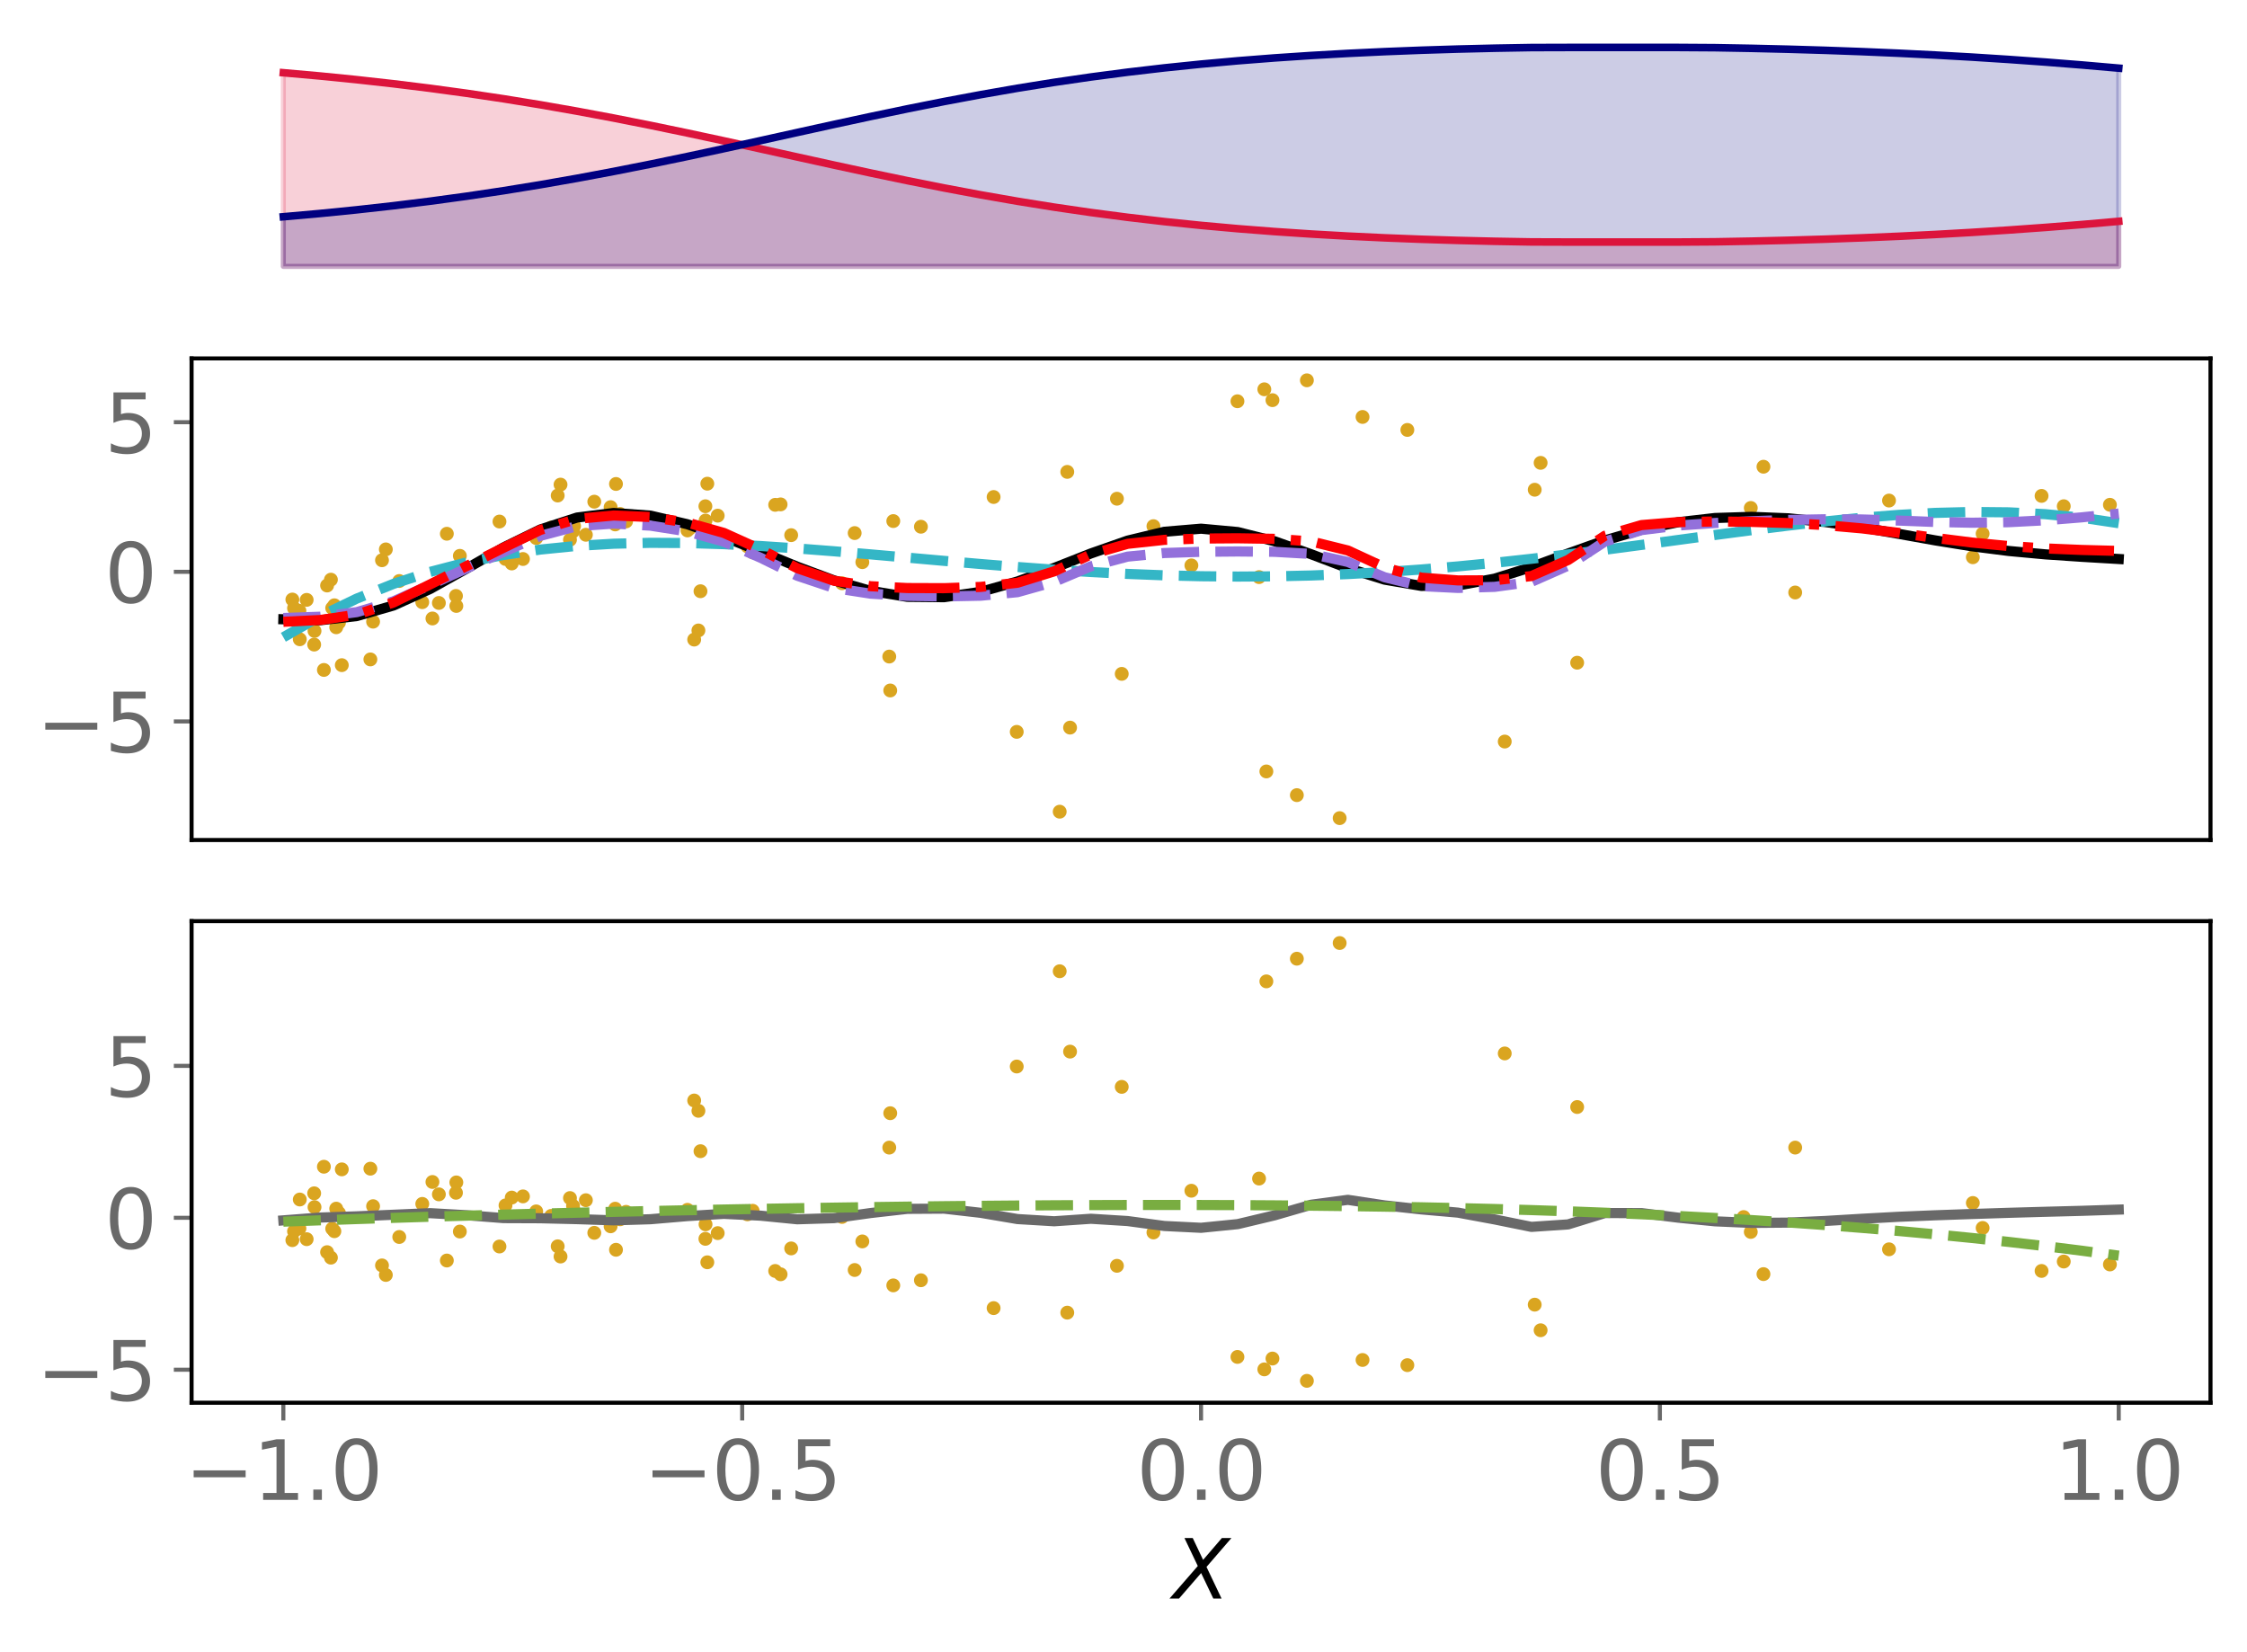 <?xml version="1.0" encoding="utf-8" standalone="no"?>
<!DOCTYPE svg PUBLIC "-//W3C//DTD SVG 1.1//EN"
  "http://www.w3.org/Graphics/SVG/1.1/DTD/svg11.dtd">
<svg xmlns:xlink="http://www.w3.org/1999/xlink" width="443.207pt" height="325.85pt" viewBox="0 0 443.207 325.85" xmlns="http://www.w3.org/2000/svg" version="1.1">
 <defs>
  <style type="text/css">*{stroke-linejoin: round; stroke-linecap: butt}</style>
 </defs>
 <g id="figure_1">
  <g id="patch_1">
   <path d="M 0 325.85 
L 443.207 325.85 
L 443.207 0 
L 0 0 
z
" style="fill: #ffffff"/>
  </g>
  <g id="axes_1">
   <g id="patch_2">
    <path d="M 37.788 54.696 
L 436.007 54.696 
L 436.007 7.2 
L 37.788 7.2 
z
" style="fill: #ffffff"/>
   </g>
   <g id="PolyCollection_1">
    <defs>
     <path id="mef73a46433" d="M 55.888 -273.313 
L 55.888 -311.503 
L 63.129 -310.859 
L 70.369 -310.135 
L 77.609 -309.328 
L 84.85 -308.433 
L 92.09 -307.446 
L 99.331 -306.364 
L 106.571 -305.188 
L 113.811 -303.919 
L 121.052 -302.563 
L 128.292 -301.128 
L 135.532 -299.626 
L 142.773 -298.072 
L 150.013 -296.485 
L 157.254 -294.884 
L 164.494 -293.292 
L 171.734 -291.73 
L 178.975 -290.218 
L 186.215 -288.776 
L 193.455 -287.417 
L 200.696 -286.153 
L 207.936 -284.992 
L 215.176 -283.936 
L 222.417 -282.987 
L 229.657 -282.141 
L 236.898 -281.395 
L 244.138 -280.743 
L 251.378 -280.177 
L 258.619 -279.693 
L 265.859 -279.282 
L 273.099 -278.938 
L 280.34 -278.656 
L 287.58 -278.431 
L 294.82 -278.257 
L 302.061 -278.132 
L 309.301 -278.11 
L 316.541 -278.11 
L 323.782 -278.11 
L 331.022 -278.11 
L 338.263 -278.157 
L 345.503 -278.287 
L 352.743 -278.459 
L 359.984 -278.675 
L 367.224 -278.937 
L 374.464 -279.245 
L 381.705 -279.604 
L 388.945 -280.013 
L 396.185 -280.475 
L 403.426 -280.993 
L 410.666 -281.566 
L 417.907 -282.195 
L 417.907 -273.313 
L 417.907 -273.313 
L 410.666 -273.313 
L 403.426 -273.313 
L 396.185 -273.313 
L 388.945 -273.313 
L 381.705 -273.313 
L 374.464 -273.313 
L 367.224 -273.313 
L 359.984 -273.313 
L 352.743 -273.313 
L 345.503 -273.313 
L 338.263 -273.313 
L 331.022 -273.313 
L 323.782 -273.313 
L 316.541 -273.313 
L 309.301 -273.313 
L 302.061 -273.313 
L 294.82 -273.313 
L 287.58 -273.313 
L 280.34 -273.313 
L 273.099 -273.313 
L 265.859 -273.313 
L 258.619 -273.313 
L 251.378 -273.313 
L 244.138 -273.313 
L 236.898 -273.313 
L 229.657 -273.313 
L 222.417 -273.313 
L 215.176 -273.313 
L 207.936 -273.313 
L 200.696 -273.313 
L 193.455 -273.313 
L 186.215 -273.313 
L 178.975 -273.313 
L 171.734 -273.313 
L 164.494 -273.313 
L 157.254 -273.313 
L 150.013 -273.313 
L 142.773 -273.313 
L 135.532 -273.313 
L 128.292 -273.313 
L 121.052 -273.313 
L 113.811 -273.313 
L 106.571 -273.313 
L 99.331 -273.313 
L 92.09 -273.313 
L 84.85 -273.313 
L 77.609 -273.313 
L 70.369 -273.313 
L 63.129 -273.313 
L 55.888 -273.313 
z
" style="stroke: #dc143c; stroke-opacity: 0.2"/>
    </defs>
    <g clip-path="url(#p94ff28a523)">
     <use xlink:href="#mef73a46433" x="0" y="325.85" style="fill: #dc143c; fill-opacity: 0.2; stroke: #dc143c; stroke-opacity: 0.2"/>
    </g>
   </g>
   <g id="PolyCollection_2">
    <defs>
     <path id="m8afd727044" d="M 55.888 -273.313 
L 55.888 -283.098 
L 63.129 -283.743 
L 70.369 -284.466 
L 77.609 -285.273 
L 84.85 -286.169 
L 92.09 -287.156 
L 99.331 -288.237 
L 106.571 -289.414 
L 113.811 -290.682 
L 121.052 -292.038 
L 128.292 -293.473 
L 135.532 -294.975 
L 142.773 -296.529 
L 150.013 -298.117 
L 157.254 -299.718 
L 164.494 -301.31 
L 171.734 -302.872 
L 178.975 -304.383 
L 186.215 -305.826 
L 193.455 -307.184 
L 200.696 -308.448 
L 207.936 -309.61 
L 215.176 -310.665 
L 222.417 -311.615 
L 229.657 -312.461 
L 236.898 -313.207 
L 244.138 -313.859 
L 251.378 -314.424 
L 258.619 -314.909 
L 265.859 -315.32 
L 273.099 -315.663 
L 280.34 -315.945 
L 287.58 -316.171 
L 294.82 -316.344 
L 302.061 -316.47 
L 309.301 -316.491 
L 316.541 -316.491 
L 323.782 -316.491 
L 331.022 -316.491 
L 338.263 -316.444 
L 345.503 -316.315 
L 352.743 -316.142 
L 359.984 -315.926 
L 367.224 -315.665 
L 374.464 -315.356 
L 381.705 -314.998 
L 388.945 -314.589 
L 396.185 -314.126 
L 403.426 -313.609 
L 410.666 -313.036 
L 417.907 -312.407 
L 417.907 -273.313 
L 417.907 -273.313 
L 410.666 -273.313 
L 403.426 -273.313 
L 396.185 -273.313 
L 388.945 -273.313 
L 381.705 -273.313 
L 374.464 -273.313 
L 367.224 -273.313 
L 359.984 -273.313 
L 352.743 -273.313 
L 345.503 -273.313 
L 338.263 -273.313 
L 331.022 -273.313 
L 323.782 -273.313 
L 316.541 -273.313 
L 309.301 -273.313 
L 302.061 -273.313 
L 294.82 -273.313 
L 287.58 -273.313 
L 280.34 -273.313 
L 273.099 -273.313 
L 265.859 -273.313 
L 258.619 -273.313 
L 251.378 -273.313 
L 244.138 -273.313 
L 236.898 -273.313 
L 229.657 -273.313 
L 222.417 -273.313 
L 215.176 -273.313 
L 207.936 -273.313 
L 200.696 -273.313 
L 193.455 -273.313 
L 186.215 -273.313 
L 178.975 -273.313 
L 171.734 -273.313 
L 164.494 -273.313 
L 157.254 -273.313 
L 150.013 -273.313 
L 142.773 -273.313 
L 135.532 -273.313 
L 128.292 -273.313 
L 121.052 -273.313 
L 113.811 -273.313 
L 106.571 -273.313 
L 99.331 -273.313 
L 92.09 -273.313 
L 84.85 -273.313 
L 77.609 -273.313 
L 70.369 -273.313 
L 63.129 -273.313 
L 55.888 -273.313 
z
" style="stroke: #000080; stroke-opacity: 0.2"/>
    </defs>
    <g clip-path="url(#p94ff28a523)">
     <use xlink:href="#m8afd727044" x="0" y="325.85" style="fill: #000080; fill-opacity: 0.2; stroke: #000080; stroke-opacity: 0.2"/>
    </g>
   </g>
   <g id="matplotlib.axis_1"/>
   <g id="matplotlib.axis_2"/>
   <g id="line2d_1">
    <path d="M 55.888 14.347 
L 63.129 14.991 
L 70.369 15.715 
L 77.609 16.522 
L 84.85 17.417 
L 92.09 18.404 
L 99.331 19.486 
L 106.571 20.662 
L 113.811 21.931 
L 121.052 23.287 
L 128.292 24.722 
L 135.532 26.224 
L 142.773 27.778 
L 150.013 29.365 
L 157.254 30.966 
L 164.494 32.558 
L 171.734 34.12 
L 178.975 35.632 
L 186.215 37.074 
L 193.455 38.433 
L 200.696 39.697 
L 207.936 40.858 
L 215.176 41.914 
L 222.417 42.863 
L 229.657 43.709 
L 236.898 44.455 
L 244.138 45.108 
L 251.378 45.673 
L 258.619 46.157 
L 265.859 46.568 
L 273.099 46.912 
L 280.34 47.194 
L 287.58 47.419 
L 294.82 47.593 
L 302.061 47.718 
L 309.301 47.74 
L 316.541 47.74 
L 323.782 47.74 
L 331.022 47.74 
L 338.263 47.693 
L 345.503 47.563 
L 352.743 47.391 
L 359.984 47.175 
L 367.224 46.913 
L 374.464 46.605 
L 381.705 46.246 
L 388.945 45.837 
L 396.185 45.375 
L 403.426 44.857 
L 410.666 44.284 
L 417.907 43.655 
" clip-path="url(#p94ff28a523)" style="fill: none; stroke: #dc143c; stroke-width: 1.5; stroke-linecap: square"/>
   </g>
   <g id="line2d_2">
    <path d="M 55.888 42.752 
L 63.129 42.107 
L 70.369 41.384 
L 77.609 40.577 
L 84.85 39.681 
L 92.09 38.694 
L 99.331 37.613 
L 106.571 36.436 
L 113.811 35.168 
L 121.052 33.812 
L 128.292 32.377 
L 135.532 30.875 
L 142.773 29.321 
L 150.013 27.733 
L 157.254 26.132 
L 164.494 24.54 
L 171.734 22.978 
L 178.975 21.467 
L 186.215 20.024 
L 193.455 18.666 
L 200.696 17.402 
L 207.936 16.24 
L 215.176 15.185 
L 222.417 14.235 
L 229.657 13.389 
L 236.898 12.643 
L 244.138 11.991 
L 251.378 11.426 
L 258.619 10.941 
L 265.859 10.53 
L 273.099 10.187 
L 280.34 9.905 
L 287.58 9.679 
L 294.82 9.506 
L 302.061 9.38 
L 309.301 9.359 
L 316.541 9.359 
L 323.782 9.359 
L 331.022 9.359 
L 338.263 9.406 
L 345.503 9.535 
L 352.743 9.708 
L 359.984 9.924 
L 367.224 10.185 
L 374.464 10.494 
L 381.705 10.852 
L 388.945 11.261 
L 396.185 11.724 
L 403.426 12.241 
L 410.666 12.814 
L 417.907 13.443 
" clip-path="url(#p94ff28a523)" style="fill: none; stroke: #000080; stroke-width: 1.5; stroke-linecap: square"/>
   </g>
  </g>
  <g id="axes_2">
   <g id="patch_3">
    <path d="M 37.788 165.688 
L 436.007 165.688 
L 436.007 70.696 
L 37.788 70.696 
z
" style="fill: #ffffff"/>
   </g>
   <g id="PathCollection_1">
    <defs>
     <path id="m29e06c232c" d="M 0 0.866 
C 0.23 0.866 0.45 0.775 0.612 0.612 
C 0.775 0.45 0.866 0.23 0.866 0 
C 0.866 -0.23 0.775 -0.45 0.612 -0.612 
C 0.45 -0.775 0.23 -0.866 0 -0.866 
C -0.23 -0.866 -0.45 -0.775 -0.612 -0.612 
C -0.775 -0.45 -0.866 -0.23 -0.866 0 
C -0.866 0.23 -0.775 0.45 -0.612 0.612 
C -0.45 0.775 -0.23 0.866 0 0.866 
z
" style="stroke: #daa520"/>
    </defs>
    <g clip-path="url(#p0c7c87446f)">
     <use xlink:href="#m29e06c232c" x="122.312" y="101.379" style="fill: #daa520; stroke: #daa520"/>
     <use xlink:href="#m29e06c232c" x="296.801" y="146.266" style="fill: #daa520; stroke: #daa520"/>
     <use xlink:href="#m29e06c232c" x="83.291" y="118.775" style="fill: #daa520; stroke: #daa520"/>
     <use xlink:href="#m29e06c232c" x="257.777" y="75.014" style="fill: #daa520; stroke: #daa520"/>
     <use xlink:href="#m29e06c232c" x="73.59" y="122.617" style="fill: #daa520; stroke: #daa520"/>
     <use xlink:href="#m29e06c232c" x="121.501" y="95.458" style="fill: #daa520; stroke: #daa520"/>
     <use xlink:href="#m29e06c232c" x="85.295" y="121.991" style="fill: #daa520; stroke: #daa520"/>
     <use xlink:href="#m29e06c232c" x="302.711" y="96.596" style="fill: #daa520; stroke: #daa520"/>
     <use xlink:href="#m29e06c232c" x="59.131" y="126.093" style="fill: #daa520; stroke: #daa520"/>
     <use xlink:href="#m29e06c232c" x="389.131" y="109.912" style="fill: #daa520; stroke: #daa520"/>
     <use xlink:href="#m29e06c232c" x="209.02" y="160.098" style="fill: #daa520; stroke: #daa520"/>
     <use xlink:href="#m29e06c232c" x="57.667" y="118.254" style="fill: #daa520; stroke: #daa520"/>
     <use xlink:href="#m29e06c232c" x="66.318" y="123.725" style="fill: #daa520; stroke: #daa520"/>
     <use xlink:href="#m29e06c232c" x="195.984" y="98.031" style="fill: #daa520; stroke: #daa520"/>
     <use xlink:href="#m29e06c232c" x="416.167" y="99.565" style="fill: #daa520; stroke: #daa520"/>
     <use xlink:href="#m29e06c232c" x="57.995" y="119.958" style="fill: #daa520; stroke: #daa520"/>
     <use xlink:href="#m29e06c232c" x="138.167" y="116.615" style="fill: #daa520; stroke: #daa520"/>
     <use xlink:href="#m29e06c232c" x="100.936" y="111.142" style="fill: #daa520; stroke: #daa520"/>
     <use xlink:href="#m29e06c232c" x="61.969" y="127.139" style="fill: #daa520; stroke: #daa520"/>
     <use xlink:href="#m29e06c232c" x="136.923" y="126.153" style="fill: #daa520; stroke: #daa520"/>
     <use xlink:href="#m29e06c232c" x="112.424" y="106.463" style="fill: #daa520; stroke: #daa520"/>
     <use xlink:href="#m29e06c232c" x="156.055" y="105.556" style="fill: #daa520; stroke: #daa520"/>
     <use xlink:href="#m29e06c232c" x="139.165" y="102.678" style="fill: #daa520; stroke: #daa520"/>
     <use xlink:href="#m29e06c232c" x="103.152" y="110.26" style="fill: #daa520; stroke: #daa520"/>
     <use xlink:href="#m29e06c232c" x="136.044" y="104.207" style="fill: #daa520; stroke: #daa520"/>
     <use xlink:href="#m29e06c232c" x="148.454" y="108.952" style="fill: #daa520; stroke: #daa520"/>
     <use xlink:href="#m29e06c232c" x="211.064" y="143.516" style="fill: #daa520; stroke: #daa520"/>
     <use xlink:href="#m29e06c232c" x="63.888" y="132.142" style="fill: #daa520; stroke: #daa520"/>
     <use xlink:href="#m29e06c232c" x="110.001" y="97.738" style="fill: #daa520; stroke: #daa520"/>
     <use xlink:href="#m29e06c232c" x="120.437" y="100.035" style="fill: #daa520; stroke: #daa520"/>
     <use xlink:href="#m29e06c232c" x="152.901" y="99.574" style="fill: #daa520; stroke: #daa520"/>
     <use xlink:href="#m29e06c232c" x="141.561" y="101.709" style="fill: #daa520; stroke: #daa520"/>
     <use xlink:href="#m29e06c232c" x="303.878" y="91.295" style="fill: #daa520; stroke: #daa520"/>
     <use xlink:href="#m29e06c232c" x="139.135" y="99.852" style="fill: #daa520; stroke: #daa520"/>
     <use xlink:href="#m29e06c232c" x="60.488" y="118.321" style="fill: #daa520; stroke: #daa520"/>
     <use xlink:href="#m29e06c232c" x="170.092" y="110.881" style="fill: #daa520; stroke: #daa520"/>
     <use xlink:href="#m29e06c232c" x="249.38" y="76.786" style="fill: #daa520; stroke: #daa520"/>
     <use xlink:href="#m29e06c232c" x="65.525" y="119.934" style="fill: #daa520; stroke: #daa520"/>
     <use xlink:href="#m29e06c232c" x="139.513" y="95.404" style="fill: #daa520; stroke: #daa520"/>
     <use xlink:href="#m29e06c232c" x="59.06" y="120.472" style="fill: #daa520; stroke: #daa520"/>
     <use xlink:href="#m29e06c232c" x="108.715" y="104.07" style="fill: #daa520; stroke: #daa520"/>
     <use xlink:href="#m29e06c232c" x="227.508" y="103.782" style="fill: #daa520; stroke: #daa520"/>
     <use xlink:href="#m29e06c232c" x="168.579" y="105.144" style="fill: #daa520; stroke: #daa520"/>
     <use xlink:href="#m29e06c232c" x="175.596" y="136.192" style="fill: #daa520; stroke: #daa520"/>
     <use xlink:href="#m29e06c232c" x="264.239" y="161.37" style="fill: #daa520; stroke: #daa520"/>
     <use xlink:href="#m29e06c232c" x="105.763" y="106.12" style="fill: #daa520; stroke: #daa520"/>
     <use xlink:href="#m29e06c232c" x="86.568" y="118.93" style="fill: #daa520; stroke: #daa520"/>
     <use xlink:href="#m29e06c232c" x="135.599" y="104.624" style="fill: #daa520; stroke: #daa520"/>
     <use xlink:href="#m29e06c232c" x="66.862" y="122.794" style="fill: #daa520; stroke: #daa520"/>
     <use xlink:href="#m29e06c232c" x="117.221" y="98.954" style="fill: #daa520; stroke: #daa520"/>
     <use xlink:href="#m29e06c232c" x="354.093" y="116.865" style="fill: #daa520; stroke: #daa520"/>
     <use xlink:href="#m29e06c232c" x="221.257" y="132.915" style="fill: #daa520; stroke: #daa520"/>
     <use xlink:href="#m29e06c232c" x="176.195" y="102.776" style="fill: #daa520; stroke: #daa520"/>
     <use xlink:href="#m29e06c232c" x="347.831" y="92.057" style="fill: #daa520; stroke: #daa520"/>
     <use xlink:href="#m29e06c232c" x="248.341" y="113.828" style="fill: #daa520; stroke: #daa520"/>
     <use xlink:href="#m29e06c232c" x="90.01" y="119.52" style="fill: #daa520; stroke: #daa520"/>
     <use xlink:href="#m29e06c232c" x="249.783" y="152.16" style="fill: #daa520; stroke: #daa520"/>
     <use xlink:href="#m29e06c232c" x="391.062" y="105.267" style="fill: #daa520; stroke: #daa520"/>
     <use xlink:href="#m29e06c232c" x="166.083" y="115.044" style="fill: #daa520; stroke: #daa520"/>
     <use xlink:href="#m29e06c232c" x="402.686" y="97.812" style="fill: #daa520; stroke: #daa520"/>
     <use xlink:href="#m29e06c232c" x="123.491" y="102.843" style="fill: #daa520; stroke: #daa520"/>
     <use xlink:href="#m29e06c232c" x="153.968" y="99.487" style="fill: #daa520; stroke: #daa520"/>
     <use xlink:href="#m29e06c232c" x="113.027" y="104.804" style="fill: #daa520; stroke: #daa520"/>
     <use xlink:href="#m29e06c232c" x="65.953" y="119.388" style="fill: #daa520; stroke: #daa520"/>
     <use xlink:href="#m29e06c232c" x="132.82" y="103.336" style="fill: #daa520; stroke: #daa520"/>
     <use xlink:href="#m29e06c232c" x="90.702" y="109.634" style="fill: #daa520; stroke: #daa520"/>
     <use xlink:href="#m29e06c232c" x="210.513" y="93.076" style="fill: #daa520; stroke: #daa520"/>
     <use xlink:href="#m29e06c232c" x="407.064" y="99.846" style="fill: #daa520; stroke: #daa520"/>
     <use xlink:href="#m29e06c232c" x="99.709" y="110.251" style="fill: #daa520; stroke: #daa520"/>
     <use xlink:href="#m29e06c232c" x="89.939" y="117.541" style="fill: #daa520; stroke: #daa520"/>
     <use xlink:href="#m29e06c232c" x="76.104" y="108.363" style="fill: #daa520; stroke: #daa520"/>
     <use xlink:href="#m29e06c232c" x="255.796" y="156.834" style="fill: #daa520; stroke: #daa520"/>
     <use xlink:href="#m29e06c232c" x="62.037" y="124.451" style="fill: #daa520; stroke: #daa520"/>
     <use xlink:href="#m29e06c232c" x="220.308" y="98.368" style="fill: #daa520; stroke: #daa520"/>
     <use xlink:href="#m29e06c232c" x="147.424" y="107.76" style="fill: #daa520; stroke: #daa520"/>
     <use xlink:href="#m29e06c232c" x="244.078" y="79.146" style="fill: #daa520; stroke: #daa520"/>
     <use xlink:href="#m29e06c232c" x="65.271" y="114.336" style="fill: #daa520; stroke: #daa520"/>
     <use xlink:href="#m29e06c232c" x="268.753" y="82.24" style="fill: #daa520; stroke: #daa520"/>
     <use xlink:href="#m29e06c232c" x="73.054" y="130.065" style="fill: #daa520; stroke: #daa520"/>
     <use xlink:href="#m29e06c232c" x="343.922" y="103.051" style="fill: #daa520; stroke: #daa520"/>
     <use xlink:href="#m29e06c232c" x="75.347" y="110.505" style="fill: #daa520; stroke: #daa520"/>
     <use xlink:href="#m29e06c232c" x="67.418" y="131.197" style="fill: #daa520; stroke: #daa520"/>
     <use xlink:href="#m29e06c232c" x="78.75" y="114.601" style="fill: #daa520; stroke: #daa520"/>
     <use xlink:href="#m29e06c232c" x="64.515" y="115.486" style="fill: #daa520; stroke: #daa520"/>
     <use xlink:href="#m29e06c232c" x="131.477" y="103.202" style="fill: #daa520; stroke: #daa520"/>
     <use xlink:href="#m29e06c232c" x="234.995" y="111.521" style="fill: #daa520; stroke: #daa520"/>
     <use xlink:href="#m29e06c232c" x="88.138" y="105.279" style="fill: #daa520; stroke: #daa520"/>
     <use xlink:href="#m29e06c232c" x="277.592" y="84.8" style="fill: #daa520; stroke: #daa520"/>
     <use xlink:href="#m29e06c232c" x="115.56" y="105.481" style="fill: #daa520; stroke: #daa520"/>
     <use xlink:href="#m29e06c232c" x="200.545" y="144.354" style="fill: #daa520; stroke: #daa520"/>
     <use xlink:href="#m29e06c232c" x="175.402" y="129.502" style="fill: #daa520; stroke: #daa520"/>
     <use xlink:href="#m29e06c232c" x="250.986" y="78.929" style="fill: #daa520; stroke: #daa520"/>
     <use xlink:href="#m29e06c232c" x="311.086" y="130.716" style="fill: #daa520; stroke: #daa520"/>
     <use xlink:href="#m29e06c232c" x="110.562" y="95.585" style="fill: #daa520; stroke: #daa520"/>
     <use xlink:href="#m29e06c232c" x="98.518" y="102.87" style="fill: #daa520; stroke: #daa520"/>
     <use xlink:href="#m29e06c232c" x="345.331" y="100.191" style="fill: #daa520; stroke: #daa520"/>
     <use xlink:href="#m29e06c232c" x="113.235" y="103.761" style="fill: #daa520; stroke: #daa520"/>
     <use xlink:href="#m29e06c232c" x="181.645" y="103.894" style="fill: #daa520; stroke: #daa520"/>
     <use xlink:href="#m29e06c232c" x="121.346" y="103.439" style="fill: #daa520; stroke: #daa520"/>
     <use xlink:href="#m29e06c232c" x="137.757" y="124.353" style="fill: #daa520; stroke: #daa520"/>
     <use xlink:href="#m29e06c232c" x="372.597" y="98.73" style="fill: #daa520; stroke: #daa520"/>
    </g>
   </g>
   <g id="matplotlib.axis_3"/>
   <g id="matplotlib.axis_4">
    <g id="ytick_1">
     <g id="line2d_3">
      <defs>
       <path id="mfb588a2124" d="M 0 0 
L -3.5 0 
" style="stroke: #696969; stroke-width: 0.8"/>
      </defs>
      <g>
       <use xlink:href="#mfb588a2124" x="37.788" y="142.297" style="fill: #696969; stroke: #696969; stroke-width: 0.8"/>
      </g>
     </g>
     <g id="text_1">
      <!-- −5 -->
      <g style="fill: #696969" transform="translate(7.2 148.375) scale(0.16 -0.16)">
       <defs>
        <path id="DejaVuSans-2212" d="M 678 2272 
L 4684 2272 
L 4684 1741 
L 678 1741 
L 678 2272 
z
" transform="scale(0.016)"/>
        <path id="DejaVuSans-35" d="M 691 4666 
L 3169 4666 
L 3169 4134 
L 1269 4134 
L 1269 2991 
Q 1406 3038 1543 3061 
Q 1681 3084 1819 3084 
Q 2600 3084 3056 2656 
Q 3513 2228 3513 1497 
Q 3513 744 3044 326 
Q 2575 -91 1722 -91 
Q 1428 -91 1123 -41 
Q 819 9 494 109 
L 494 744 
Q 775 591 1075 516 
Q 1375 441 1709 441 
Q 2250 441 2565 725 
Q 2881 1009 2881 1497 
Q 2881 1984 2565 2268 
Q 2250 2553 1709 2553 
Q 1456 2553 1204 2497 
Q 953 2441 691 2322 
L 691 4666 
z
" transform="scale(0.016)"/>
       </defs>
       <use xlink:href="#DejaVuSans-2212"/>
       <use xlink:href="#DejaVuSans-35" x="83.789"/>
      </g>
     </g>
    </g>
    <g id="ytick_2">
     <g id="line2d_4">
      <g>
       <use xlink:href="#mfb588a2124" x="37.788" y="112.784" style="fill: #696969; stroke: #696969; stroke-width: 0.8"/>
      </g>
     </g>
     <g id="text_2">
      <!-- 0 -->
      <g style="fill: #696969" transform="translate(20.608 118.863) scale(0.16 -0.16)">
       <defs>
        <path id="DejaVuSans-30" d="M 2034 4250 
Q 1547 4250 1301 3770 
Q 1056 3291 1056 2328 
Q 1056 1369 1301 889 
Q 1547 409 2034 409 
Q 2525 409 2770 889 
Q 3016 1369 3016 2328 
Q 3016 3291 2770 3770 
Q 2525 4250 2034 4250 
z
M 2034 4750 
Q 2819 4750 3233 4129 
Q 3647 3509 3647 2328 
Q 3647 1150 3233 529 
Q 2819 -91 2034 -91 
Q 1250 -91 836 529 
Q 422 1150 422 2328 
Q 422 3509 836 4129 
Q 1250 4750 2034 4750 
z
" transform="scale(0.016)"/>
       </defs>
       <use xlink:href="#DejaVuSans-30"/>
      </g>
     </g>
    </g>
    <g id="ytick_3">
     <g id="line2d_5">
      <g>
       <use xlink:href="#mfb588a2124" x="37.788" y="83.272" style="fill: #696969; stroke: #696969; stroke-width: 0.8"/>
      </g>
     </g>
     <g id="text_3">
      <!-- 5 -->
      <g style="fill: #696969" transform="translate(20.608 89.35) scale(0.16 -0.16)">
       <use xlink:href="#DejaVuSans-35"/>
      </g>
     </g>
    </g>
   </g>
   <g id="line2d_6">
    <path d="M 55.888 122.147 
L 63.129 122.339 
L 70.369 121.514 
L 77.609 119.433 
L 84.85 116.164 
L 92.09 112.122 
L 99.331 107.975 
L 106.571 104.44 
L 113.811 102.083 
L 121.052 101.18 
L 128.292 101.701 
L 135.532 103.389 
L 142.773 105.881 
L 150.013 108.797 
L 157.254 111.776 
L 164.494 114.473 
L 171.734 116.554 
L 178.975 117.725 
L 186.215 117.793 
L 193.455 116.729 
L 200.696 114.693 
L 207.936 112.019 
L 215.176 109.164 
L 222.417 106.631 
L 229.657 104.889 
L 236.898 104.28 
L 244.138 104.943 
L 251.378 106.753 
L 258.619 109.323 
L 265.859 112.066 
L 273.099 114.33 
L 280.34 115.567 
L 287.58 115.486 
L 294.82 114.133 
L 302.061 111.858 
L 309.301 109.176 
L 316.541 106.595 
L 323.782 104.478 
L 331.022 102.998 
L 338.263 102.173 
L 345.503 101.943 
L 352.743 102.232 
L 359.984 102.959 
L 367.224 104.024 
L 374.464 105.29 
L 381.705 106.586 
L 388.945 107.75 
L 396.185 108.674 
L 403.426 109.343 
L 410.666 109.83 
L 417.907 110.258 
" clip-path="url(#p0c7c87446f)" style="fill: none; stroke: #000000; stroke-width: 2; stroke-linecap: square"/>
   </g>
   <g id="line2d_7">
    <path d="M 55.888 125.694 
L 63.129 121.557 
L 70.369 118.066 
L 77.609 115.165 
L 84.85 112.798 
L 92.09 110.914 
L 99.331 109.464 
L 106.571 108.398 
L 113.811 107.673 
L 121.052 107.244 
L 128.292 107.069 
L 135.532 107.111 
L 142.773 107.332 
L 150.013 107.698 
L 157.254 108.175 
L 164.494 108.734 
L 171.734 109.346 
L 178.975 109.984 
L 186.215 110.627 
L 193.455 111.25 
L 200.696 111.836 
L 207.936 112.366 
L 215.176 112.825 
L 222.417 113.2 
L 229.657 113.481 
L 236.898 113.658 
L 244.138 113.724 
L 251.378 113.677 
L 258.619 113.512 
L 265.859 113.231 
L 273.099 112.835 
L 280.34 112.329 
L 287.58 111.718 
L 294.82 111.012 
L 302.061 110.221 
L 309.301 109.358 
L 316.541 108.438 
L 323.782 107.479 
L 331.022 106.5 
L 338.263 105.522 
L 345.503 104.569 
L 352.743 103.667 
L 359.984 102.845 
L 367.224 102.132 
L 374.464 101.56 
L 381.705 101.165 
L 388.945 100.983 
L 396.185 101.054 
L 403.426 101.417 
L 410.666 102.116 
L 417.907 103.198 
" clip-path="url(#p0c7c87446f)" style="fill: none; stroke-dasharray: 7.4,3.2; stroke-dashoffset: 0; stroke: #34b6c6; stroke-width: 2"/>
   </g>
   <g id="line2d_8">
    <path d="M 55.888 121.896 
L 63.129 121.644 
L 70.369 120.741 
L 77.609 118.606 
L 84.85 115.372 
L 92.09 112.087 
L 99.331 108.85 
L 106.571 105.698 
L 113.811 103.779 
L 121.052 103.277 
L 128.292 103.682 
L 135.532 104.812 
L 142.773 106.845 
L 150.013 110.01 
L 157.254 113.559 
L 164.494 115.981 
L 171.734 117.098 
L 178.975 117.532 
L 186.215 117.647 
L 193.455 117.498 
L 200.696 116.802 
L 207.936 114.768 
L 215.176 111.701 
L 222.417 109.789 
L 229.657 109.078 
L 236.898 108.84 
L 244.138 108.775 
L 251.378 108.841 
L 258.619 109.256 
L 265.859 110.847 
L 273.099 113.86 
L 280.34 115.611 
L 287.58 115.965 
L 294.82 115.752 
L 302.061 114.766 
L 309.301 111.571 
L 316.541 106.836 
L 323.782 104.556 
L 331.022 103.655 
L 338.263 103.158 
L 345.503 102.806 
L 352.743 102.551 
L 359.984 102.42 
L 367.224 102.459 
L 374.464 102.676 
L 381.705 102.956 
L 388.945 103.106 
L 396.185 102.997 
L 403.426 102.623 
L 410.666 102.037 
L 417.907 101.293 
" clip-path="url(#p0c7c87446f)" style="fill: none; stroke-dasharray: 7.4,3.2; stroke-dashoffset: 0; stroke: #9370db; stroke-width: 2"/>
   </g>
   <g id="line2d_9">
    <path d="M 55.888 122.645 
L 63.129 122.293 
L 70.369 121.232 
L 77.609 118.842 
L 84.85 115.264 
L 92.09 111.627 
L 99.331 108.035 
L 106.571 104.53 
L 113.811 102.344 
L 121.052 101.676 
L 128.292 101.981 
L 135.532 103.063 
L 142.773 105.115 
L 150.013 108.383 
L 157.254 112.066 
L 164.494 114.545 
L 171.734 115.63 
L 178.975 115.989 
L 186.215 116.014 
L 193.455 115.765 
L 200.696 114.941 
L 207.936 112.694 
L 215.176 109.353 
L 222.417 107.264 
L 229.657 106.482 
L 236.898 106.224 
L 244.138 106.172 
L 251.378 106.281 
L 258.619 106.787 
L 265.859 108.579 
L 273.099 111.922 
L 280.34 113.938 
L 287.58 114.484 
L 294.82 114.453 
L 302.061 113.624 
L 309.301 110.459 
L 316.541 105.678 
L 323.782 103.567 
L 331.022 102.976 
L 338.263 102.859 
L 345.503 102.939 
L 352.743 103.169 
L 359.984 103.577 
L 367.224 104.218 
L 374.464 105.098 
L 381.705 106.099 
L 388.945 107.015 
L 396.185 107.708 
L 403.426 108.176 
L 410.666 108.476 
L 417.907 108.669 
" clip-path="url(#p0c7c87446f)" style="fill: none; stroke-dasharray: 12.8,3.2,2,3.2; stroke-dashoffset: 0; stroke: #ff0000; stroke-width: 2"/>
   </g>
   <g id="patch_4">
    <path d="M 37.788 165.688 
L 37.788 70.696 
" style="fill: none; stroke: #000000; stroke-width: 0.8; stroke-linejoin: miter; stroke-linecap: square"/>
   </g>
   <g id="patch_5">
    <path d="M 436.007 165.688 
L 436.007 70.696 
" style="fill: none; stroke: #000000; stroke-width: 0.8; stroke-linejoin: miter; stroke-linecap: square"/>
   </g>
   <g id="patch_6">
    <path d="M 37.788 165.688 
L 436.007 165.688 
" style="fill: none; stroke: #000000; stroke-width: 0.8; stroke-linejoin: miter; stroke-linecap: square"/>
   </g>
   <g id="patch_7">
    <path d="M 37.788 70.696 
L 436.007 70.696 
" style="fill: none; stroke: #000000; stroke-width: 0.8; stroke-linejoin: miter; stroke-linecap: square"/>
   </g>
  </g>
  <g id="axes_3">
   <g id="patch_8">
    <path d="M 37.788 276.68 
L 436.007 276.68 
L 436.007 181.688 
L 37.788 181.688 
z
" style="fill: #ffffff"/>
   </g>
   <g id="PathCollection_2">
    <g clip-path="url(#p9b9dcf5dc1)">
     <use xlink:href="#m29e06c232c" x="122.312" y="240.497" style="fill: #daa520; stroke: #daa520"/>
     <use xlink:href="#m29e06c232c" x="296.801" y="207.783" style="fill: #daa520; stroke: #daa520"/>
     <use xlink:href="#m29e06c232c" x="83.291" y="237.458" style="fill: #daa520; stroke: #daa520"/>
     <use xlink:href="#m29e06c232c" x="257.777" y="272.362" style="fill: #daa520; stroke: #daa520"/>
     <use xlink:href="#m29e06c232c" x="73.59" y="237.909" style="fill: #daa520; stroke: #daa520"/>
     <use xlink:href="#m29e06c232c" x="121.501" y="246.509" style="fill: #daa520; stroke: #daa520"/>
     <use xlink:href="#m29e06c232c" x="85.295" y="233.136" style="fill: #daa520; stroke: #daa520"/>
     <use xlink:href="#m29e06c232c" x="302.711" y="257.335" style="fill: #daa520; stroke: #daa520"/>
     <use xlink:href="#m29e06c232c" x="59.131" y="236.595" style="fill: #daa520; stroke: #daa520"/>
     <use xlink:href="#m29e06c232c" x="389.131" y="237.28" style="fill: #daa520; stroke: #daa520"/>
     <use xlink:href="#m29e06c232c" x="209.02" y="191.571" style="fill: #daa520; stroke: #daa520"/>
     <use xlink:href="#m29e06c232c" x="57.667" y="244.611" style="fill: #daa520; stroke: #daa520"/>
     <use xlink:href="#m29e06c232c" x="66.318" y="238.397" style="fill: #daa520; stroke: #daa520"/>
     <use xlink:href="#m29e06c232c" x="195.984" y="258.015" style="fill: #daa520; stroke: #daa520"/>
     <use xlink:href="#m29e06c232c" x="416.167" y="249.405" style="fill: #daa520; stroke: #daa520"/>
     <use xlink:href="#m29e06c232c" x="57.995" y="242.869" style="fill: #daa520; stroke: #daa520"/>
     <use xlink:href="#m29e06c232c" x="138.167" y="227.064" style="fill: #daa520; stroke: #daa520"/>
     <use xlink:href="#m29e06c232c" x="100.936" y="236.213" style="fill: #daa520; stroke: #daa520"/>
     <use xlink:href="#m29e06c232c" x="61.969" y="235.371" style="fill: #daa520; stroke: #daa520"/>
     <use xlink:href="#m29e06c232c" x="136.923" y="217.067" style="fill: #daa520; stroke: #daa520"/>
     <use xlink:href="#m29e06c232c" x="112.424" y="236.307" style="fill: #daa520; stroke: #daa520"/>
     <use xlink:href="#m29e06c232c" x="156.055" y="246.242" style="fill: #daa520; stroke: #daa520"/>
     <use xlink:href="#m29e06c232c" x="139.165" y="241.49" style="fill: #daa520; stroke: #daa520"/>
     <use xlink:href="#m29e06c232c" x="103.152" y="235.978" style="fill: #daa520; stroke: #daa520"/>
     <use xlink:href="#m29e06c232c" x="136.044" y="239.15" style="fill: #daa520; stroke: #daa520"/>
     <use xlink:href="#m29e06c232c" x="148.454" y="238.817" style="fill: #daa520; stroke: #daa520"/>
     <use xlink:href="#m29e06c232c" x="211.064" y="207.423" style="fill: #daa520; stroke: #daa520"/>
     <use xlink:href="#m29e06c232c" x="63.888" y="230.13" style="fill: #daa520; stroke: #daa520"/>
     <use xlink:href="#m29e06c232c" x="110.001" y="245.825" style="fill: #daa520; stroke: #daa520"/>
     <use xlink:href="#m29e06c232c" x="120.437" y="241.881" style="fill: #daa520; stroke: #daa520"/>
     <use xlink:href="#m29e06c232c" x="152.901" y="250.688" style="fill: #daa520; stroke: #daa520"/>
     <use xlink:href="#m29e06c232c" x="141.561" y="243.225" style="fill: #daa520; stroke: #daa520"/>
     <use xlink:href="#m29e06c232c" x="303.878" y="262.382" style="fill: #daa520; stroke: #daa520"/>
     <use xlink:href="#m29e06c232c" x="139.135" y="244.352" style="fill: #daa520; stroke: #daa520"/>
     <use xlink:href="#m29e06c232c" x="60.488" y="244.419" style="fill: #daa520; stroke: #daa520"/>
     <use xlink:href="#m29e06c232c" x="170.092" y="244.861" style="fill: #daa520; stroke: #daa520"/>
     <use xlink:href="#m29e06c232c" x="249.38" y="270.098" style="fill: #daa520; stroke: #daa520"/>
     <use xlink:href="#m29e06c232c" x="65.525" y="242.349" style="fill: #daa520; stroke: #daa520"/>
     <use xlink:href="#m29e06c232c" x="139.513" y="248.978" style="fill: #daa520; stroke: #daa520"/>
     <use xlink:href="#m29e06c232c" x="59.06" y="242.306" style="fill: #daa520; stroke: #daa520"/>
     <use xlink:href="#m29e06c232c" x="108.715" y="239.826" style="fill: #daa520; stroke: #daa520"/>
     <use xlink:href="#m29e06c232c" x="227.508" y="243.096" style="fill: #daa520; stroke: #daa520"/>
     <use xlink:href="#m29e06c232c" x="168.579" y="250.498" style="fill: #daa520; stroke: #daa520"/>
     <use xlink:href="#m29e06c232c" x="175.596" y="219.572" style="fill: #daa520; stroke: #daa520"/>
     <use xlink:href="#m29e06c232c" x="264.239" y="186.006" style="fill: #daa520; stroke: #daa520"/>
     <use xlink:href="#m29e06c232c" x="105.763" y="238.939" style="fill: #daa520; stroke: #daa520"/>
     <use xlink:href="#m29e06c232c" x="86.568" y="235.578" style="fill: #daa520; stroke: #daa520"/>
     <use xlink:href="#m29e06c232c" x="135.599" y="238.629" style="fill: #daa520; stroke: #daa520"/>
     <use xlink:href="#m29e06c232c" x="66.862" y="239.266" style="fill: #daa520; stroke: #daa520"/>
     <use xlink:href="#m29e06c232c" x="117.221" y="243.169" style="fill: #daa520; stroke: #daa520"/>
     <use xlink:href="#m29e06c232c" x="354.093" y="226.355" style="fill: #daa520; stroke: #daa520"/>
     <use xlink:href="#m29e06c232c" x="221.257" y="214.378" style="fill: #daa520; stroke: #daa520"/>
     <use xlink:href="#m29e06c232c" x="176.195" y="253.531" style="fill: #daa520; stroke: #daa520"/>
     <use xlink:href="#m29e06c232c" x="347.831" y="251.309" style="fill: #daa520; stroke: #daa520"/>
     <use xlink:href="#m29e06c232c" x="248.341" y="232.464" style="fill: #daa520; stroke: #daa520"/>
     <use xlink:href="#m29e06c232c" x="90.01" y="233.221" style="fill: #daa520; stroke: #daa520"/>
     <use xlink:href="#m29e06c232c" x="249.783" y="193.569" style="fill: #daa520; stroke: #daa520"/>
     <use xlink:href="#m29e06c232c" x="391.062" y="242.207" style="fill: #daa520; stroke: #daa520"/>
     <use xlink:href="#m29e06c232c" x="166.083" y="240.033" style="fill: #daa520; stroke: #daa520"/>
     <use xlink:href="#m29e06c232c" x="402.686" y="250.684" style="fill: #daa520; stroke: #daa520"/>
     <use xlink:href="#m29e06c232c" x="123.491" y="239.029" style="fill: #daa520; stroke: #daa520"/>
     <use xlink:href="#m29e06c232c" x="153.968" y="251.343" style="fill: #daa520; stroke: #daa520"/>
     <use xlink:href="#m29e06c232c" x="113.027" y="237.859" style="fill: #daa520; stroke: #daa520"/>
     <use xlink:href="#m29e06c232c" x="65.953" y="242.849" style="fill: #daa520; stroke: #daa520"/>
     <use xlink:href="#m29e06c232c" x="132.82" y="239.414" style="fill: #daa520; stroke: #daa520"/>
     <use xlink:href="#m29e06c232c" x="90.702" y="242.914" style="fill: #daa520; stroke: #daa520"/>
     <use xlink:href="#m29e06c232c" x="210.513" y="258.911" style="fill: #daa520; stroke: #daa520"/>
     <use xlink:href="#m29e06c232c" x="407.064" y="248.829" style="fill: #daa520; stroke: #daa520"/>
     <use xlink:href="#m29e06c232c" x="99.709" y="237.754" style="fill: #daa520; stroke: #daa520"/>
     <use xlink:href="#m29e06c232c" x="89.939" y="235.266" style="fill: #daa520; stroke: #daa520"/>
     <use xlink:href="#m29e06c232c" x="76.104" y="251.474" style="fill: #daa520; stroke: #daa520"/>
     <use xlink:href="#m29e06c232c" x="255.796" y="189.096" style="fill: #daa520; stroke: #daa520"/>
     <use xlink:href="#m29e06c232c" x="62.037" y="238.095" style="fill: #daa520; stroke: #daa520"/>
     <use xlink:href="#m29e06c232c" x="220.308" y="249.672" style="fill: #daa520; stroke: #daa520"/>
     <use xlink:href="#m29e06c232c" x="147.424" y="239.518" style="fill: #daa520; stroke: #daa520"/>
     <use xlink:href="#m29e06c232c" x="244.078" y="267.643" style="fill: #daa520; stroke: #daa520"/>
     <use xlink:href="#m29e06c232c" x="65.271" y="248.064" style="fill: #daa520; stroke: #daa520"/>
     <use xlink:href="#m29e06c232c" x="268.753" y="268.245" style="fill: #daa520; stroke: #daa520"/>
     <use xlink:href="#m29e06c232c" x="73.054" y="230.514" style="fill: #daa520; stroke: #daa520"/>
     <use xlink:href="#m29e06c232c" x="343.922" y="240.057" style="fill: #daa520; stroke: #daa520"/>
     <use xlink:href="#m29e06c232c" x="75.347" y="249.593" style="fill: #daa520; stroke: #daa520"/>
     <use xlink:href="#m29e06c232c" x="67.418" y="230.648" style="fill: #daa520; stroke: #daa520"/>
     <use xlink:href="#m29e06c232c" x="78.75" y="243.987" style="fill: #daa520; stroke: #daa520"/>
     <use xlink:href="#m29e06c232c" x="64.515" y="246.98" style="fill: #daa520; stroke: #daa520"/>
     <use xlink:href="#m29e06c232c" x="131.477" y="239.343" style="fill: #daa520; stroke: #daa520"/>
     <use xlink:href="#m29e06c232c" x="234.995" y="234.864" style="fill: #daa520; stroke: #daa520"/>
     <use xlink:href="#m29e06c232c" x="88.138" y="248.629" style="fill: #daa520; stroke: #daa520"/>
     <use xlink:href="#m29e06c232c" x="277.592" y="269.264" style="fill: #daa520; stroke: #daa520"/>
     <use xlink:href="#m29e06c232c" x="115.56" y="236.733" style="fill: #daa520; stroke: #daa520"/>
     <use xlink:href="#m29e06c232c" x="200.545" y="210.362" style="fill: #daa520; stroke: #daa520"/>
     <use xlink:href="#m29e06c232c" x="175.402" y="226.357" style="fill: #daa520; stroke: #daa520"/>
     <use xlink:href="#m29e06c232c" x="250.986" y="267.963" style="fill: #daa520; stroke: #daa520"/>
     <use xlink:href="#m29e06c232c" x="311.086" y="218.352" style="fill: #daa520; stroke: #daa520"/>
     <use xlink:href="#m29e06c232c" x="110.562" y="247.841" style="fill: #daa520; stroke: #daa520"/>
     <use xlink:href="#m29e06c232c" x="98.518" y="245.864" style="fill: #daa520; stroke: #daa520"/>
     <use xlink:href="#m29e06c232c" x="345.331" y="242.988" style="fill: #daa520; stroke: #daa520"/>
     <use xlink:href="#m29e06c232c" x="113.235" y="238.875" style="fill: #daa520; stroke: #daa520"/>
     <use xlink:href="#m29e06c232c" x="181.645" y="252.521" style="fill: #daa520; stroke: #daa520"/>
     <use xlink:href="#m29e06c232c" x="121.346" y="238.407" style="fill: #daa520; stroke: #daa520"/>
     <use xlink:href="#m29e06c232c" x="137.757" y="219.101" style="fill: #daa520; stroke: #daa520"/>
     <use xlink:href="#m29e06c232c" x="372.597" y="246.417" style="fill: #daa520; stroke: #daa520"/>
    </g>
   </g>
   <g id="matplotlib.axis_5">
    <g id="xtick_1">
     <g id="line2d_10">
      <defs>
       <path id="m132a52a990" d="M 0 0 
L 0 3.5 
" style="stroke: #696969; stroke-width: 0.8"/>
      </defs>
      <g>
       <use xlink:href="#m132a52a990" x="55.888" y="276.68" style="fill: #696969; stroke: #696969; stroke-width: 0.8"/>
      </g>
     </g>
     <g id="text_4">
      <!-- −1.0 -->
      <g style="fill: #696969" transform="translate(36.462 295.837) scale(0.16 -0.16)">
       <defs>
        <path id="DejaVuSans-31" d="M 794 531 
L 1825 531 
L 1825 4091 
L 703 3866 
L 703 4441 
L 1819 4666 
L 2450 4666 
L 2450 531 
L 3481 531 
L 3481 0 
L 794 0 
L 794 531 
z
" transform="scale(0.016)"/>
        <path id="DejaVuSans-2e" d="M 684 794 
L 1344 794 
L 1344 0 
L 684 0 
L 684 794 
z
" transform="scale(0.016)"/>
       </defs>
       <use xlink:href="#DejaVuSans-2212"/>
       <use xlink:href="#DejaVuSans-31" x="83.789"/>
       <use xlink:href="#DejaVuSans-2e" x="147.412"/>
       <use xlink:href="#DejaVuSans-30" x="179.199"/>
      </g>
     </g>
    </g>
    <g id="xtick_2">
     <g id="line2d_11">
      <g>
       <use xlink:href="#m132a52a990" x="146.393" y="276.68" style="fill: #696969; stroke: #696969; stroke-width: 0.8"/>
      </g>
     </g>
     <g id="text_5">
      <!-- −0.5 -->
      <g style="fill: #696969" transform="translate(126.967 295.837) scale(0.16 -0.16)">
       <use xlink:href="#DejaVuSans-2212"/>
       <use xlink:href="#DejaVuSans-30" x="83.789"/>
       <use xlink:href="#DejaVuSans-2e" x="147.412"/>
       <use xlink:href="#DejaVuSans-35" x="179.199"/>
      </g>
     </g>
    </g>
    <g id="xtick_3">
     <g id="line2d_12">
      <g>
       <use xlink:href="#m132a52a990" x="236.898" y="276.68" style="fill: #696969; stroke: #696969; stroke-width: 0.8"/>
      </g>
     </g>
     <g id="text_6">
      <!-- 0.0 -->
      <g style="fill: #696969" transform="translate(224.175 295.837) scale(0.16 -0.16)">
       <use xlink:href="#DejaVuSans-30"/>
       <use xlink:href="#DejaVuSans-2e" x="63.623"/>
       <use xlink:href="#DejaVuSans-30" x="95.41"/>
      </g>
     </g>
    </g>
    <g id="xtick_4">
     <g id="line2d_13">
      <g>
       <use xlink:href="#m132a52a990" x="327.402" y="276.68" style="fill: #696969; stroke: #696969; stroke-width: 0.8"/>
      </g>
     </g>
     <g id="text_7">
      <!-- 0.5 -->
      <g style="fill: #696969" transform="translate(314.68 295.837) scale(0.16 -0.16)">
       <use xlink:href="#DejaVuSans-30"/>
       <use xlink:href="#DejaVuSans-2e" x="63.623"/>
       <use xlink:href="#DejaVuSans-35" x="95.41"/>
      </g>
     </g>
    </g>
    <g id="xtick_5">
     <g id="line2d_14">
      <g>
       <use xlink:href="#m132a52a990" x="417.907" y="276.68" style="fill: #696969; stroke: #696969; stroke-width: 0.8"/>
      </g>
     </g>
     <g id="text_8">
      <!-- 1.0 -->
      <g style="fill: #696969" transform="translate(405.184 295.837) scale(0.16 -0.16)">
       <use xlink:href="#DejaVuSans-31"/>
       <use xlink:href="#DejaVuSans-2e" x="63.623"/>
       <use xlink:href="#DejaVuSans-30" x="95.41"/>
      </g>
     </g>
    </g>
    <g id="text_9">
     <!-- $X$ -->
     <g transform="translate(231.377 315.322) scale(0.16 -0.16)">
      <defs>
       <path id="DejaVuSans-Oblique-58" d="M 878 4666 
L 1516 4666 
L 2316 2981 
L 3763 4666 
L 4500 4666 
L 2578 2438 
L 3738 0 
L 3103 0 
L 2163 1966 
L 459 0 
L -275 0 
L 1906 2509 
L 878 4666 
z
" transform="scale(0.016)"/>
      </defs>
      <use xlink:href="#DejaVuSans-Oblique-58" transform="translate(0 0.094)"/>
     </g>
    </g>
   </g>
   <g id="matplotlib.axis_6">
    <g id="ytick_4">
     <g id="line2d_15">
      <g>
       <use xlink:href="#mfb588a2124" x="37.788" y="270.168" style="fill: #696969; stroke: #696969; stroke-width: 0.8"/>
      </g>
     </g>
     <g id="text_10">
      <!-- −5 -->
      <g style="fill: #696969" transform="translate(7.2 276.247) scale(0.16 -0.16)">
       <use xlink:href="#DejaVuSans-2212"/>
       <use xlink:href="#DejaVuSans-35" x="83.789"/>
      </g>
     </g>
    </g>
    <g id="ytick_5">
     <g id="line2d_16">
      <g>
       <use xlink:href="#mfb588a2124" x="37.788" y="240.201" style="fill: #696969; stroke: #696969; stroke-width: 0.8"/>
      </g>
     </g>
     <g id="text_11">
      <!-- 0 -->
      <g style="fill: #696969" transform="translate(20.608 246.279) scale(0.16 -0.16)">
       <use xlink:href="#DejaVuSans-30"/>
      </g>
     </g>
    </g>
    <g id="ytick_6">
     <g id="line2d_17">
      <g>
       <use xlink:href="#mfb588a2124" x="37.788" y="210.233" style="fill: #696969; stroke: #696969; stroke-width: 0.8"/>
      </g>
     </g>
     <g id="text_12">
      <!-- 5 -->
      <g style="fill: #696969" transform="translate(20.608 216.311) scale(0.16 -0.16)">
       <use xlink:href="#DejaVuSans-35"/>
      </g>
     </g>
    </g>
   </g>
   <g id="line2d_18">
    <path d="M 55.888 240.707 
L 63.129 240.154 
L 70.369 239.914 
L 77.609 239.6 
L 84.85 239.287 
L 92.09 239.698 
L 99.331 240.262 
L 106.571 240.291 
L 113.811 240.465 
L 121.052 240.704 
L 128.292 240.484 
L 135.532 239.869 
L 142.773 239.422 
L 150.013 239.781 
L 157.254 240.495 
L 164.494 240.273 
L 171.734 239.262 
L 178.975 238.438 
L 186.215 238.394 
L 193.455 239.223 
L 200.696 240.453 
L 207.936 240.886 
L 215.176 240.392 
L 222.417 240.843 
L 229.657 241.818 
L 236.898 242.175 
L 244.138 241.448 
L 251.378 239.721 
L 258.619 237.625 
L 265.859 236.659 
L 273.099 237.755 
L 280.34 238.547 
L 287.58 239.183 
L 294.82 240.525 
L 302.061 241.994 
L 309.301 241.504 
L 316.541 239.269 
L 323.782 239.276 
L 331.022 240.178 
L 338.263 240.897 
L 345.503 241.212 
L 352.743 241.152 
L 359.984 240.829 
L 367.224 240.397 
L 374.464 240.005 
L 381.705 239.706 
L 388.945 239.454 
L 396.185 239.22 
L 403.426 239.016 
L 410.666 238.826 
L 417.907 238.587 
" clip-path="url(#p9b9dcf5dc1)" style="fill: none; stroke: #696969; stroke-width: 2; stroke-linecap: square"/>
   </g>
   <g id="line2d_19">
    <path d="M 55.888 240.963 
L 63.129 240.699 
L 70.369 240.45 
L 77.609 240.213 
L 84.85 239.989 
L 92.09 239.776 
L 99.331 239.574 
L 106.571 239.382 
L 113.811 239.201 
L 121.052 239.03 
L 128.292 238.868 
L 135.532 238.715 
L 142.773 238.572 
L 150.013 238.438 
L 157.254 238.314 
L 164.494 238.199 
L 171.734 238.094 
L 178.975 237.999 
L 186.215 237.915 
L 193.455 237.842 
L 200.696 237.781 
L 207.936 237.733 
L 215.176 237.697 
L 222.417 237.675 
L 229.657 237.669 
L 236.898 237.678 
L 244.138 237.704 
L 251.378 237.749 
L 258.619 237.813 
L 265.859 237.897 
L 273.099 238.004 
L 280.34 238.134 
L 287.58 238.289 
L 294.82 238.471 
L 302.061 238.682 
L 309.301 238.923 
L 316.541 239.197 
L 323.782 239.504 
L 331.022 239.848 
L 338.263 240.231 
L 345.503 240.654 
L 352.743 241.12 
L 359.984 241.631 
L 367.224 242.191 
L 374.464 242.8 
L 381.705 243.463 
L 388.945 244.181 
L 396.185 244.958 
L 403.426 245.797 
L 410.666 246.7 
L 417.907 247.67 
" clip-path="url(#p9b9dcf5dc1)" style="fill: none; stroke-dasharray: 7.4,3.2; stroke-dashoffset: 0; stroke: #79ad41; stroke-width: 2"/>
   </g>
   <g id="patch_9">
    <path d="M 37.788 276.68 
L 37.788 181.688 
" style="fill: none; stroke: #000000; stroke-width: 0.8; stroke-linejoin: miter; stroke-linecap: square"/>
   </g>
   <g id="patch_10">
    <path d="M 436.007 276.68 
L 436.007 181.688 
" style="fill: none; stroke: #000000; stroke-width: 0.8; stroke-linejoin: miter; stroke-linecap: square"/>
   </g>
   <g id="patch_11">
    <path d="M 37.788 276.68 
L 436.007 276.68 
" style="fill: none; stroke: #000000; stroke-width: 0.8; stroke-linejoin: miter; stroke-linecap: square"/>
   </g>
   <g id="patch_12">
    <path d="M 37.788 181.688 
L 436.007 181.688 
" style="fill: none; stroke: #000000; stroke-width: 0.8; stroke-linejoin: miter; stroke-linecap: square"/>
   </g>
  </g>
 </g>
 <defs>
  <clipPath id="p94ff28a523">
   <rect x="37.788" y="7.2" width="398.22" height="47.496"/>
  </clipPath>
  <clipPath id="p0c7c87446f">
   <rect x="37.788" y="70.696" width="398.22" height="94.992"/>
  </clipPath>
  <clipPath id="p9b9dcf5dc1">
   <rect x="37.788" y="181.688" width="398.22" height="94.992"/>
  </clipPath>
 </defs>
</svg>
